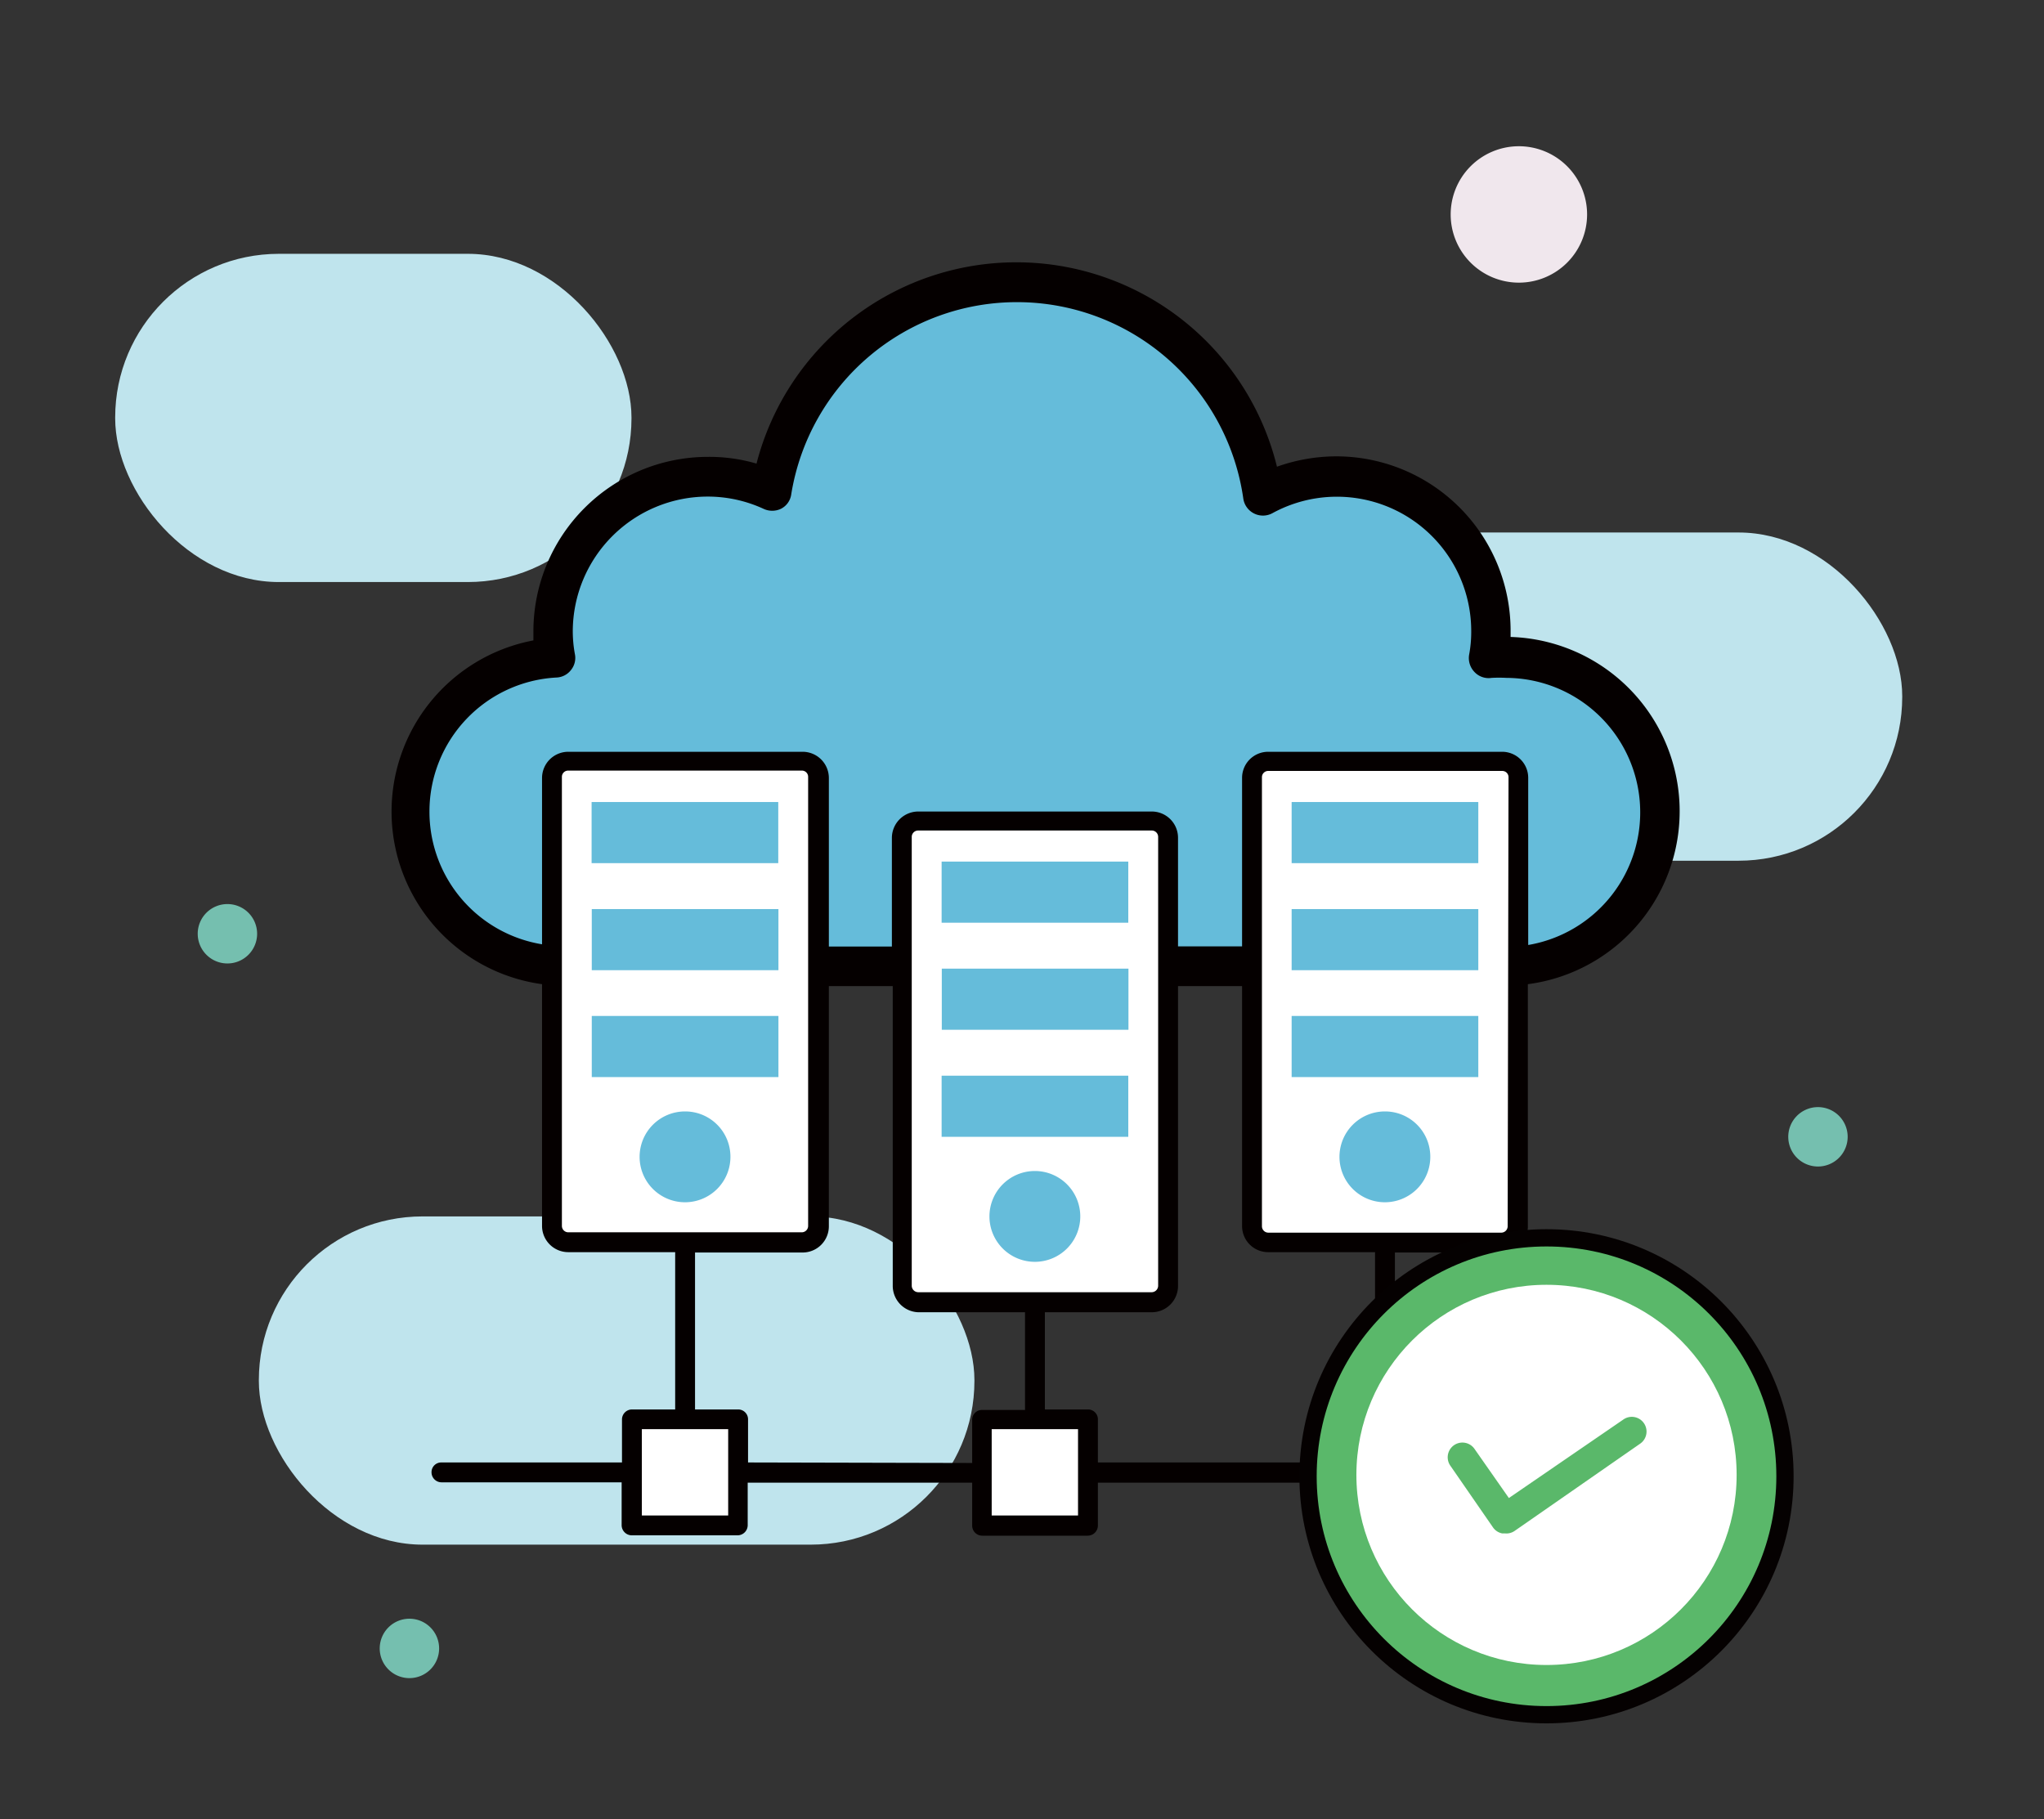 <svg xmlns="http://www.w3.org/2000/svg" viewBox="0 0 118.37 105.35"><rect x="0" y="0" width="118.37" height="105.35" fill="#333333" stroke="none"/><defs><style>.cls-1{fill:#bfe4ed;}.cls-2{fill:#65bcda;}.cls-3{fill:#fff;}.cls-4{fill:#050000;}.cls-5{fill:#f0e7ed;}.cls-6{fill:#75bfaf;}.cls-7,.cls-8{fill:#5ab86a;}.cls-7{stroke:#050101;stroke-miterlimit:10;}</style></defs><g id="计算"><rect class="cls-1" x="68.72" y="30.84" width="41.44" height="19.01" rx="9.48"/><rect class="cls-1" x="6.67" y="14.7" width="29.9" height="19.01" rx="9.48"/><rect class="cls-1" x="14.99" y="70.45" width="41.44" height="19.01" rx="9.48"/><path class="cls-2" d="M32.67,56a8.94,8.94,0,0,1-.51-17.86A8.57,8.57,0,0,1,32,36.56,8.94,8.94,0,0,1,41,27.62a8.81,8.81,0,0,1,3.7.8,14.39,14.39,0,0,1,28.44.29,8.95,8.95,0,0,1,13.23,7.85,8,8,0,0,1-.14,1.56,8.44,8.44,0,0,1,1,0,8.95,8.95,0,0,1,0,17.89Z"/><rect class="cls-3" x="31.97" y="44.12" width="15.41" height="27.85" rx="0.94"/><rect class="cls-2" x="37.9" y="42.82" width="3.54" height="10.81" transform="translate(87.89 8.55) rotate(90)"/><rect class="cls-2" x="37.9" y="49.01" width="3.54" height="10.81" transform="translate(94.09 14.75) rotate(90)"/><rect class="cls-2" x="37.9" y="55.21" width="3.54" height="10.81" transform="translate(100.29 20.94) rotate(90)"/><rect class="cls-3" x="52.23" y="47.57" width="15.41" height="27.85" rx="0.94"/><rect class="cls-2" x="58.17" y="46.27" width="3.54" height="10.81" transform="translate(111.61 -8.27) rotate(90)"/><rect class="cls-2" x="58.17" y="52.46" width="3.54" height="10.81" transform="translate(117.81 -2.07) rotate(90)"/><rect class="cls-2" x="58.17" y="58.66" width="3.54" height="10.81" transform="translate(124 4.13) rotate(90)"/><rect class="cls-3" x="72.5" y="44.12" width="15.41" height="27.85" rx="0.94"/><rect class="cls-2" x="78.43" y="42.82" width="3.54" height="10.81" transform="translate(128.43 -31.98) rotate(90)"/><rect class="cls-2" x="78.43" y="49.01" width="3.54" height="10.81" transform="translate(134.62 -25.78) rotate(90)"/><rect class="cls-2" x="78.43" y="55.21" width="3.54" height="10.81" transform="translate(140.82 -19.59) rotate(90)"/><path class="cls-2" d="M39.67,64.37A2.63,2.63,0,1,0,42.3,67,2.62,2.62,0,0,0,39.67,64.37Z"/><path class="cls-2" d="M59.94,67.82a2.63,2.63,0,1,0,2.62,2.63A2.63,2.63,0,0,0,59.94,67.82Z"/><path class="cls-2" d="M80.2,64.37A2.63,2.63,0,1,0,82.83,67,2.62,2.62,0,0,0,80.2,64.37Z"/><rect class="cls-3" x="56.87" y="82.22" width="6.14" height="6.14"/><rect class="cls-3" x="77.13" y="82.22" width="6.14" height="6.14"/><rect class="cls-3" x="36.6" y="82.22" width="6.14" height="6.14"/><path class="cls-4" d="M94.31,84.72H83.85v-2.5a.57.57,0,0,0-.57-.57h-2.5V72.54H87A1.51,1.51,0,0,0,88.48,71V57a10.1,10.1,0,0,0-1-20.11v-.36a10.1,10.1,0,0,0-10.09-10.1,10.29,10.29,0,0,0-3.44.6,15.54,15.54,0,0,0-30.14-.18A9.73,9.73,0,0,0,41,26.46a10.11,10.11,0,0,0-10.11,10.1c0,.17,0,.36,0,.53A10.09,10.09,0,0,0,31.39,57V71a1.52,1.52,0,0,0,1.52,1.52H39.1v9.11H36.6a.58.58,0,0,0-.58.57v2.5H25.56a.56.56,0,0,0-.57.57.58.58,0,0,0,.57.58H36v2.49a.59.59,0,0,0,.58.58h6.14a.59.59,0,0,0,.58-.58V85.87h13v2.49a.58.58,0,0,0,.57.58H63a.59.59,0,0,0,.58-.58V85.87h13v2.49a.58.58,0,0,0,.57.58h6.15a.59.59,0,0,0,.57-.58V85.87H94.31a.58.58,0,0,0,.58-.58A.57.57,0,0,0,94.31,84.72Zm-7-13.7a.37.37,0,0,1-.36.37H73.44a.37.37,0,0,1-.36-.37v-26a.36.36,0,0,1,.36-.37H87a.36.36,0,0,1,.36.37ZM24.87,47a7.77,7.77,0,0,1,7.35-7.76,1.12,1.12,0,0,0,.85-.44,1.11,1.11,0,0,0,.22-.93,7.4,7.4,0,0,1-.12-1.31A7.82,7.82,0,0,1,41,28.76a7.72,7.72,0,0,1,3.22.71,1.18,1.18,0,0,0,1,0,1.1,1.1,0,0,0,.6-.83A13.24,13.24,0,0,1,72,28.87a1.15,1.15,0,0,0,1.69.85A7.78,7.78,0,0,1,85.2,36.56a7.14,7.14,0,0,1-.12,1.35,1.16,1.16,0,0,0,.3,1,1.12,1.12,0,0,0,1,.35,8,8,0,0,1,.86,0,7.79,7.79,0,0,1,1.26,15.47V45.06A1.51,1.51,0,0,0,87,43.54H73.44a1.51,1.51,0,0,0-1.51,1.52v9.75H68.22v-6.3A1.52,1.52,0,0,0,66.7,47H53.17a1.53,1.53,0,0,0-1.52,1.52v6.3H48V45.06a1.52,1.52,0,0,0-1.51-1.52H32.91a1.52,1.52,0,0,0-1.52,1.52v9.63A7.78,7.78,0,0,1,24.87,47Zm28.3,27.84a.38.38,0,0,1-.37-.37v-26a.37.37,0,0,1,.37-.37H66.7a.37.37,0,0,1,.37.37v26a.38.38,0,0,1-.37.37ZM32.54,71v-26a.36.36,0,0,1,.37-.37H46.44a.36.36,0,0,1,.36.37V71a.37.37,0,0,1-.36.37H32.91A.37.37,0,0,1,32.54,71Zm9.63,16.77h-5v-5h5Zm1.15-3.07v-2.5a.57.57,0,0,0-.58-.57H40.25V72.54h6.19A1.52,1.52,0,0,0,48,71V57.11h3.7V74.47A1.53,1.53,0,0,0,53.17,76h6.19v5.66H56.87a.56.56,0,0,0-.57.57v2.5Zm19.11,3.07h-5v-5h5Zm1.15-3.07v-2.5a.57.57,0,0,0-.58-.57H60.51V76H66.7a1.52,1.52,0,0,0,1.52-1.52V57.11h3.71V71a1.51,1.51,0,0,0,1.51,1.52h6.19v9.11h-2.5a.56.56,0,0,0-.57.57v2.5ZM82.7,87.79h-5v-5h5Z"/><path class="cls-5" d="M87.91,8.47a3.95,3.95,0,1,0,4,3.95A3.95,3.95,0,0,0,87.91,8.47Z"/><path class="cls-6" d="M13.17,52.36a1.72,1.72,0,1,0,1.72,1.71A1.72,1.72,0,0,0,13.17,52.36Z"/><path class="cls-6" d="M105.25,64.12A1.72,1.72,0,1,0,107,65.84,1.72,1.72,0,0,0,105.25,64.12Z"/><path class="cls-6" d="M23.72,93.75a1.72,1.72,0,1,0,1.71,1.72A1.72,1.72,0,0,0,23.72,93.75Z"/><path class="cls-2" d="M91.38,87.88a2.94,2.94,0,1,0,2.94,2.94A2.94,2.94,0,0,0,91.38,87.88Z"/></g><g id="就绪"><circle class="cls-7" cx="89.56" cy="85.5" r="13.81"/><circle class="cls-3" cx="89.56" cy="85.42" r="11.01"/><path class="cls-8" d="M87.17,88.81H87a.84.84,0,0,1-.54-.35L84,84.9a.84.84,0,1,1,1.38-1l2,2.86L94,82.22a.84.84,0,1,1,1,1.38l-7.28,5.06A.83.83,0,0,1,87.17,88.81Z"/></g></svg>